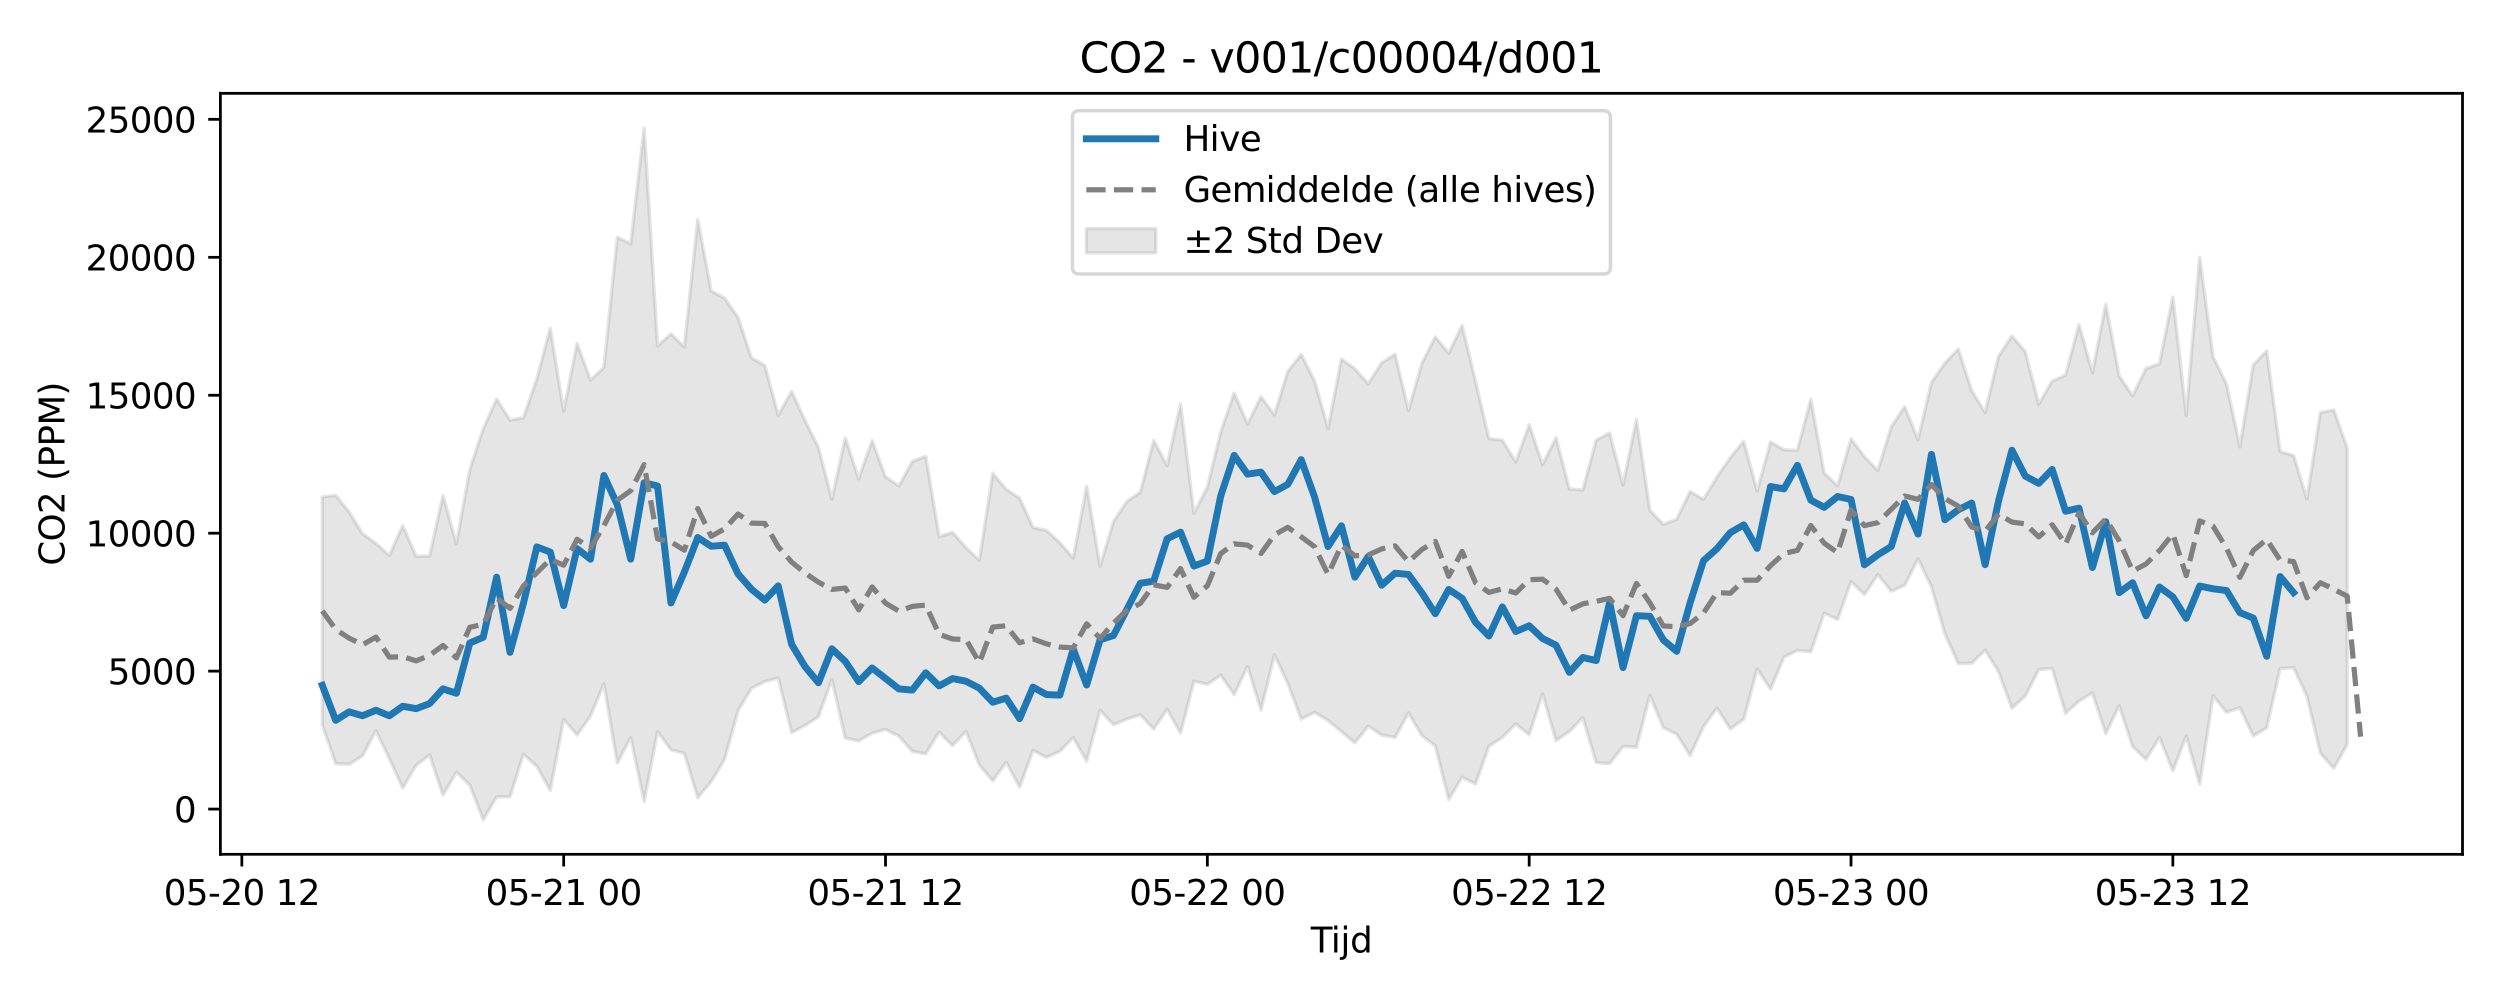 <?xml version="1.0" encoding="utf-8" standalone="no"?>
<!DOCTYPE svg PUBLIC "-//W3C//DTD SVG 1.1//EN"
  "http://www.w3.org/Graphics/SVG/1.1/DTD/svg11.dtd">
<svg xmlns:xlink="http://www.w3.org/1999/xlink" width="720pt" height="288pt" viewBox="0 0 720 288" xmlns="http://www.w3.org/2000/svg" version="1.1">
 <defs>
  <style type="text/css">*{stroke-linejoin: round; stroke-linecap: butt}</style>
 </defs>
 <g id="figure_1">
  <g id="patch_1">
   <path d="M 0 288 
L 720 288 
L 720 0 
L 0 0 
z
" style="fill: #ffffff"/>
  </g>
  <g id="axes_1">
   <g id="patch_2">
    <path d="M 63.47 246.04 
L 709.2 246.04 
L 709.2 26.88 
L 63.47 26.88 
z
" style="fill: #ffffff"/>
   </g>
   <g id="FillBetweenPolyCollection_1">
    <defs>
     <path id="m8fd1c9e162" d="M 92.821 -144.885 
L 92.821 -79.236 
L 96.683 -68.085 
L 100.545 -67.87 
L 104.407 -70.336 
L 108.269 -77.549 
L 112.131 -69.512 
L 115.993 -61.059 
L 119.856 -67.596 
L 123.718 -70.6 
L 127.58 -58.999 
L 131.442 -65.583 
L 135.304 -61.902 
L 139.166 -51.922 
L 143.028 -58.474 
L 146.89 -58.574 
L 150.752 -70.798 
L 154.614 -67.307 
L 158.476 -60.344 
L 162.338 -80.841 
L 166.2 -76.312 
L 170.062 -81.782 
L 173.924 -91.081 
L 177.786 -68.21 
L 181.648 -75.585 
L 185.51 -57.185 
L 189.372 -77.263 
L 193.234 -72.052 
L 197.096 -71.029 
L 200.958 -58.283 
L 204.82 -62.899 
L 208.682 -69.274 
L 212.544 -83.303 
L 216.406 -89.756 
L 220.268 -91.736 
L 224.13 -92.7 
L 227.992 -77.012 
L 231.854 -79.043 
L 235.716 -81.582 
L 239.578 -92.284 
L 243.44 -75.438 
L 247.302 -74.632 
L 251.164 -76.808 
L 255.026 -77.941 
L 258.888 -75.975 
L 262.75 -71.598 
L 266.612 -70.934 
L 270.474 -77.173 
L 274.336 -73.251 
L 278.198 -77.37 
L 282.06 -67.697 
L 285.922 -63.11 
L 289.784 -68.499 
L 293.646 -61.257 
L 297.509 -71.893 
L 301.371 -69.884 
L 305.233 -71.6 
L 309.095 -75.577 
L 312.957 -68.783 
L 316.819 -83.441 
L 320.681 -79.294 
L 324.543 -80.9 
L 328.405 -82.152 
L 332.267 -78.029 
L 336.129 -83.745 
L 339.991 -76.859 
L 343.853 -91.837 
L 347.715 -90.915 
L 351.577 -93.556 
L 355.439 -87.937 
L 359.301 -96.091 
L 363.163 -83.481 
L 367.025 -99.398 
L 370.887 -91.257 
L 374.749 -80.893 
L 378.611 -82.843 
L 382.473 -80.51 
L 386.335 -77.289 
L 390.197 -74.078 
L 394.059 -78.895 
L 397.921 -76.293 
L 401.783 -75.614 
L 405.645 -82.674 
L 409.507 -76.112 
L 413.369 -73.192 
L 417.231 -57.764 
L 421.093 -64.152 
L 424.955 -62.203 
L 428.817 -73.1 
L 432.679 -75.61 
L 436.541 -79.529 
L 440.403 -76.381 
L 444.265 -88.206 
L 448.127 -74.687 
L 451.989 -77.323 
L 455.851 -81.313 
L 459.713 -68.361 
L 463.575 -68.074 
L 467.437 -73.038 
L 471.299 -72.796 
L 475.161 -87.736 
L 479.024 -78.456 
L 482.886 -76.563 
L 486.748 -70.4 
L 490.61 -78.723 
L 494.472 -84.074 
L 498.334 -78.067 
L 502.196 -80.875 
L 506.058 -95.287 
L 509.92 -89.508 
L 513.782 -98.753 
L 517.644 -100.675 
L 521.506 -100.31 
L 525.368 -111.386 
L 529.23 -109.603 
L 533.092 -120.545 
L 536.954 -116.781 
L 540.816 -122.515 
L 544.678 -117.712 
L 548.54 -119.445 
L 552.402 -127.027 
L 556.264 -119.003 
L 560.126 -105.485 
L 563.988 -96.894 
L 567.85 -96.974 
L 571.712 -100.795 
L 575.574 -94.563 
L 579.436 -84.042 
L 583.298 -87.558 
L 587.16 -95.163 
L 591.022 -95.51 
L 594.884 -82.598 
L 598.746 -86.057 
L 602.608 -88.437 
L 606.47 -76.693 
L 610.332 -84.758 
L 614.194 -73.008 
L 618.056 -69.289 
L 621.918 -75.658 
L 625.78 -65.997 
L 629.642 -76.038 
L 633.504 -62.093 
L 637.366 -87.605 
L 641.228 -82.86 
L 645.09 -84.189 
L 648.952 -76.063 
L 652.814 -78.372 
L 656.677 -95.457 
L 660.539 -95.752 
L 664.401 -87.447 
L 668.263 -71.155 
L 672.125 -66.7 
L 675.987 -73.588 
L 675.987 -159.011 
L 675.987 -159.011 
L 672.125 -169.934 
L 668.263 -169.193 
L 664.401 -144.274 
L 660.539 -156.795 
L 656.677 -157.934 
L 652.814 -186.95 
L 648.952 -182.865 
L 645.09 -159.282 
L 641.228 -177.389 
L 637.366 -185.242 
L 633.504 -213.871 
L 629.642 -168.417 
L 625.78 -202.408 
L 621.918 -183.195 
L 618.056 -181.873 
L 614.194 -174.006 
L 610.332 -179.712 
L 606.47 -200.389 
L 602.608 -180.67 
L 598.746 -194.494 
L 594.884 -179.974 
L 591.022 -178.218 
L 587.16 -171.608 
L 583.298 -186.688 
L 579.436 -191.237 
L 575.574 -185.329 
L 571.712 -169.21 
L 567.85 -175.492 
L 563.988 -187.507 
L 560.126 -183.383 
L 556.264 -177.898 
L 552.402 -161.357 
L 548.54 -170.859 
L 544.678 -165.045 
L 540.816 -152.453 
L 536.954 -156.464 
L 533.092 -161.631 
L 529.23 -148.089 
L 525.368 -151.726 
L 521.506 -173 
L 517.644 -158.283 
L 513.782 -158.438 
L 509.92 -160.697 
L 506.058 -146.526 
L 502.196 -160.918 
L 498.334 -156.224 
L 494.472 -150.588 
L 490.61 -144.183 
L 486.748 -146.429 
L 482.886 -138.442 
L 479.024 -136.995 
L 475.161 -141.054 
L 471.299 -167.151 
L 467.437 -148.317 
L 463.575 -163.293 
L 459.713 -161.252 
L 455.851 -146.895 
L 451.989 -147.174 
L 448.127 -161.939 
L 444.265 -154.189 
L 440.403 -165.699 
L 436.541 -154.893 
L 432.679 -161.218 
L 428.817 -161.662 
L 424.955 -178.136 
L 421.093 -194.234 
L 417.231 -186.279 
L 413.369 -190.959 
L 409.507 -183.366 
L 405.645 -169.753 
L 401.783 -185.963 
L 397.921 -183.54 
L 394.059 -177.44 
L 390.197 -181.798 
L 386.335 -184.623 
L 382.473 -164.615 
L 378.611 -178.23 
L 374.749 -185.917 
L 370.887 -181.015 
L 367.025 -168.493 
L 363.163 -173.719 
L 359.301 -165.903 
L 355.439 -174.798 
L 351.577 -163.606 
L 347.715 -147.669 
L 343.853 -140.154 
L 339.991 -171.623 
L 336.129 -153.912 
L 332.267 -161.13 
L 328.405 -146.225 
L 324.543 -143.587 
L 320.681 -137.784 
L 316.819 -124.871 
L 312.957 -147.904 
L 309.095 -127.271 
L 305.233 -131.686 
L 301.371 -135.248 
L 297.509 -136.066 
L 293.646 -144.53 
L 289.784 -147.051 
L 285.922 -151.694 
L 282.06 -126.619 
L 278.198 -130.286 
L 274.336 -134.681 
L 270.474 -133.433 
L 266.612 -156.575 
L 262.75 -155.11 
L 258.888 -148.041 
L 255.026 -150.646 
L 251.164 -161.128 
L 247.302 -150.08 
L 243.44 -161.858 
L 239.578 -144.215 
L 235.716 -159.091 
L 231.854 -166.874 
L 227.992 -175.227 
L 224.13 -168.404 
L 220.268 -182.761 
L 216.406 -184.922 
L 212.544 -196.602 
L 208.682 -202.139 
L 204.82 -204.184 
L 200.958 -224.78 
L 197.096 -188.059 
L 193.234 -191.837 
L 189.372 -188.343 
L 185.51 -251.158 
L 181.648 -217.798 
L 177.786 -219.652 
L 173.924 -182.196 
L 170.062 -178.53 
L 166.2 -189.09 
L 162.338 -169.601 
L 158.476 -193.434 
L 154.614 -178.848 
L 150.752 -167.716 
L 146.89 -166.993 
L 143.028 -173.071 
L 139.166 -164.456 
L 135.304 -152.783 
L 131.442 -131.443 
L 127.58 -145.233 
L 123.718 -127.873 
L 119.856 -127.759 
L 115.993 -136.617 
L 112.131 -127.997 
L 108.269 -131.481 
L 104.407 -134.287 
L 100.545 -140.555 
L 96.683 -145.358 
L 92.821 -144.885 
z
" style="stroke: #808080; stroke-opacity: 0.2"/>
    </defs>
    <g clip-path="url(#pa514ceab79)">
     <use xlink:href="#m8fd1c9e162" x="0" y="288" style="fill: #808080; fill-opacity: 0.2; stroke: #808080; stroke-opacity: 0.2"/>
    </g>
   </g>
   <g id="matplotlib.axis_1">
    <g id="xtick_1">
     <g id="line2d_1">
      <defs>
       <path id="m7e593ff1b9" d="M 0 0 
L 0 3.5 
" style="stroke: #000000; stroke-width: 0.8"/>
      </defs>
      <g>
       <use xlink:href="#m7e593ff1b9" x="69.649" y="246.04" style="stroke: #000000; stroke-width: 0.8"/>
      </g>
     </g>
     <g id="text_1">
      <!-- 05-20 12 -->
      <g transform="translate(47.169 260.638) scale(0.1 -0.1)">
       <defs>
        <path id="DejaVuSans-30" d="M 2034 4250 
Q 1547 4250 1301 3770 
Q 1056 3291 1056 2328 
Q 1056 1369 1301 889 
Q 1547 409 2034 409 
Q 2525 409 2770 889 
Q 3016 1369 3016 2328 
Q 3016 3291 2770 3770 
Q 2525 4250 2034 4250 
z
M 2034 4750 
Q 2819 4750 3233 4129 
Q 3647 3509 3647 2328 
Q 3647 1150 3233 529 
Q 2819 -91 2034 -91 
Q 1250 -91 836 529 
Q 422 1150 422 2328 
Q 422 3509 836 4129 
Q 1250 4750 2034 4750 
z
" transform="scale(0.016)"/>
        <path id="DejaVuSans-35" d="M 691 4666 
L 3169 4666 
L 3169 4134 
L 1269 4134 
L 1269 2991 
Q 1406 3038 1543 3061 
Q 1681 3084 1819 3084 
Q 2600 3084 3056 2656 
Q 3513 2228 3513 1497 
Q 3513 744 3044 326 
Q 2575 -91 1722 -91 
Q 1428 -91 1123 -41 
Q 819 9 494 109 
L 494 744 
Q 775 591 1075 516 
Q 1375 441 1709 441 
Q 2250 441 2565 725 
Q 2881 1009 2881 1497 
Q 2881 1984 2565 2268 
Q 2250 2553 1709 2553 
Q 1456 2553 1204 2497 
Q 953 2441 691 2322 
L 691 4666 
z
" transform="scale(0.016)"/>
        <path id="DejaVuSans-2d" d="M 313 2009 
L 1997 2009 
L 1997 1497 
L 313 1497 
L 313 2009 
z
" transform="scale(0.016)"/>
        <path id="DejaVuSans-32" d="M 1228 531 
L 3431 531 
L 3431 0 
L 469 0 
L 469 531 
Q 828 903 1448 1529 
Q 2069 2156 2228 2338 
Q 2531 2678 2651 2914 
Q 2772 3150 2772 3378 
Q 2772 3750 2511 3984 
Q 2250 4219 1831 4219 
Q 1534 4219 1204 4116 
Q 875 4013 500 3803 
L 500 4441 
Q 881 4594 1212 4672 
Q 1544 4750 1819 4750 
Q 2544 4750 2975 4387 
Q 3406 4025 3406 3419 
Q 3406 3131 3298 2873 
Q 3191 2616 2906 2266 
Q 2828 2175 2409 1742 
Q 1991 1309 1228 531 
z
" transform="scale(0.016)"/>
        <path id="DejaVuSans-20" transform="scale(0.016)"/>
        <path id="DejaVuSans-31" d="M 794 531 
L 1825 531 
L 1825 4091 
L 703 3866 
L 703 4441 
L 1819 4666 
L 2450 4666 
L 2450 531 
L 3481 531 
L 3481 0 
L 794 0 
L 794 531 
z
" transform="scale(0.016)"/>
       </defs>
       <use xlink:href="#DejaVuSans-30"/>
       <use xlink:href="#DejaVuSans-35" transform="translate(63.623 0)"/>
       <use xlink:href="#DejaVuSans-2d" transform="translate(127.246 0)"/>
       <use xlink:href="#DejaVuSans-32" transform="translate(163.33 0)"/>
       <use xlink:href="#DejaVuSans-30" transform="translate(226.953 0)"/>
       <use xlink:href="#DejaVuSans-20" transform="translate(290.576 0)"/>
       <use xlink:href="#DejaVuSans-31" transform="translate(322.363 0)"/>
       <use xlink:href="#DejaVuSans-32" transform="translate(385.986 0)"/>
      </g>
     </g>
    </g>
    <g id="xtick_2">
     <g id="line2d_2">
      <g>
       <use xlink:href="#m7e593ff1b9" x="162.338" y="246.04" style="stroke: #000000; stroke-width: 0.8"/>
      </g>
     </g>
     <g id="text_2">
      <!-- 05-21 00 -->
      <g transform="translate(139.857 260.638) scale(0.1 -0.1)">
       <use xlink:href="#DejaVuSans-30"/>
       <use xlink:href="#DejaVuSans-35" transform="translate(63.623 0)"/>
       <use xlink:href="#DejaVuSans-2d" transform="translate(127.246 0)"/>
       <use xlink:href="#DejaVuSans-32" transform="translate(163.33 0)"/>
       <use xlink:href="#DejaVuSans-31" transform="translate(226.953 0)"/>
       <use xlink:href="#DejaVuSans-20" transform="translate(290.576 0)"/>
       <use xlink:href="#DejaVuSans-30" transform="translate(322.363 0)"/>
       <use xlink:href="#DejaVuSans-30" transform="translate(385.986 0)"/>
      </g>
     </g>
    </g>
    <g id="xtick_3">
     <g id="line2d_3">
      <g>
       <use xlink:href="#m7e593ff1b9" x="255.026" y="246.04" style="stroke: #000000; stroke-width: 0.8"/>
      </g>
     </g>
     <g id="text_3">
      <!-- 05-21 12 -->
      <g transform="translate(232.546 260.638) scale(0.1 -0.1)">
       <use xlink:href="#DejaVuSans-30"/>
       <use xlink:href="#DejaVuSans-35" transform="translate(63.623 0)"/>
       <use xlink:href="#DejaVuSans-2d" transform="translate(127.246 0)"/>
       <use xlink:href="#DejaVuSans-32" transform="translate(163.33 0)"/>
       <use xlink:href="#DejaVuSans-31" transform="translate(226.953 0)"/>
       <use xlink:href="#DejaVuSans-20" transform="translate(290.576 0)"/>
       <use xlink:href="#DejaVuSans-31" transform="translate(322.363 0)"/>
       <use xlink:href="#DejaVuSans-32" transform="translate(385.986 0)"/>
      </g>
     </g>
    </g>
    <g id="xtick_4">
     <g id="line2d_4">
      <g>
       <use xlink:href="#m7e593ff1b9" x="347.715" y="246.04" style="stroke: #000000; stroke-width: 0.8"/>
      </g>
     </g>
     <g id="text_4">
      <!-- 05-22 00 -->
      <g transform="translate(325.234 260.638) scale(0.1 -0.1)">
       <use xlink:href="#DejaVuSans-30"/>
       <use xlink:href="#DejaVuSans-35" transform="translate(63.623 0)"/>
       <use xlink:href="#DejaVuSans-2d" transform="translate(127.246 0)"/>
       <use xlink:href="#DejaVuSans-32" transform="translate(163.33 0)"/>
       <use xlink:href="#DejaVuSans-32" transform="translate(226.953 0)"/>
       <use xlink:href="#DejaVuSans-20" transform="translate(290.576 0)"/>
       <use xlink:href="#DejaVuSans-30" transform="translate(322.363 0)"/>
       <use xlink:href="#DejaVuSans-30" transform="translate(385.986 0)"/>
      </g>
     </g>
    </g>
    <g id="xtick_5">
     <g id="line2d_5">
      <g>
       <use xlink:href="#m7e593ff1b9" x="440.403" y="246.04" style="stroke: #000000; stroke-width: 0.8"/>
      </g>
     </g>
     <g id="text_5">
      <!-- 05-22 12 -->
      <g transform="translate(417.923 260.638) scale(0.1 -0.1)">
       <use xlink:href="#DejaVuSans-30"/>
       <use xlink:href="#DejaVuSans-35" transform="translate(63.623 0)"/>
       <use xlink:href="#DejaVuSans-2d" transform="translate(127.246 0)"/>
       <use xlink:href="#DejaVuSans-32" transform="translate(163.33 0)"/>
       <use xlink:href="#DejaVuSans-32" transform="translate(226.953 0)"/>
       <use xlink:href="#DejaVuSans-20" transform="translate(290.576 0)"/>
       <use xlink:href="#DejaVuSans-31" transform="translate(322.363 0)"/>
       <use xlink:href="#DejaVuSans-32" transform="translate(385.986 0)"/>
      </g>
     </g>
    </g>
    <g id="xtick_6">
     <g id="line2d_6">
      <g>
       <use xlink:href="#m7e593ff1b9" x="533.092" y="246.04" style="stroke: #000000; stroke-width: 0.8"/>
      </g>
     </g>
     <g id="text_6">
      <!-- 05-23 00 -->
      <g transform="translate(510.611 260.638) scale(0.1 -0.1)">
       <defs>
        <path id="DejaVuSans-33" d="M 2597 2516 
Q 3050 2419 3304 2112 
Q 3559 1806 3559 1356 
Q 3559 666 3084 287 
Q 2609 -91 1734 -91 
Q 1441 -91 1130 -33 
Q 819 25 488 141 
L 488 750 
Q 750 597 1062 519 
Q 1375 441 1716 441 
Q 2309 441 2620 675 
Q 2931 909 2931 1356 
Q 2931 1769 2642 2001 
Q 2353 2234 1838 2234 
L 1294 2234 
L 1294 2753 
L 1863 2753 
Q 2328 2753 2575 2939 
Q 2822 3125 2822 3475 
Q 2822 3834 2567 4026 
Q 2313 4219 1838 4219 
Q 1578 4219 1281 4162 
Q 984 4106 628 3988 
L 628 4550 
Q 988 4650 1302 4700 
Q 1616 4750 1894 4750 
Q 2613 4750 3031 4423 
Q 3450 4097 3450 3541 
Q 3450 3153 3228 2886 
Q 3006 2619 2597 2516 
z
" transform="scale(0.016)"/>
       </defs>
       <use xlink:href="#DejaVuSans-30"/>
       <use xlink:href="#DejaVuSans-35" transform="translate(63.623 0)"/>
       <use xlink:href="#DejaVuSans-2d" transform="translate(127.246 0)"/>
       <use xlink:href="#DejaVuSans-32" transform="translate(163.33 0)"/>
       <use xlink:href="#DejaVuSans-33" transform="translate(226.953 0)"/>
       <use xlink:href="#DejaVuSans-20" transform="translate(290.576 0)"/>
       <use xlink:href="#DejaVuSans-30" transform="translate(322.363 0)"/>
       <use xlink:href="#DejaVuSans-30" transform="translate(385.986 0)"/>
      </g>
     </g>
    </g>
    <g id="xtick_7">
     <g id="line2d_7">
      <g>
       <use xlink:href="#m7e593ff1b9" x="625.78" y="246.04" style="stroke: #000000; stroke-width: 0.8"/>
      </g>
     </g>
     <g id="text_7">
      <!-- 05-23 12 -->
      <g transform="translate(603.3 260.638) scale(0.1 -0.1)">
       <use xlink:href="#DejaVuSans-30"/>
       <use xlink:href="#DejaVuSans-35" transform="translate(63.623 0)"/>
       <use xlink:href="#DejaVuSans-2d" transform="translate(127.246 0)"/>
       <use xlink:href="#DejaVuSans-32" transform="translate(163.33 0)"/>
       <use xlink:href="#DejaVuSans-33" transform="translate(226.953 0)"/>
       <use xlink:href="#DejaVuSans-20" transform="translate(290.576 0)"/>
       <use xlink:href="#DejaVuSans-31" transform="translate(322.363 0)"/>
       <use xlink:href="#DejaVuSans-32" transform="translate(385.986 0)"/>
      </g>
     </g>
    </g>
    <g id="text_8">
     <!-- Tijd -->
     <g transform="translate(377.485 274.317) scale(0.1 -0.1)">
      <defs>
       <path id="DejaVuSans-54" d="M -19 4666 
L 3928 4666 
L 3928 4134 
L 2272 4134 
L 2272 0 
L 1638 0 
L 1638 4134 
L -19 4134 
L -19 4666 
z
" transform="scale(0.016)"/>
       <path id="DejaVuSans-69" d="M 603 3500 
L 1178 3500 
L 1178 0 
L 603 0 
L 603 3500 
z
M 603 4863 
L 1178 4863 
L 1178 4134 
L 603 4134 
L 603 4863 
z
" transform="scale(0.016)"/>
       <path id="DejaVuSans-6a" d="M 603 3500 
L 1178 3500 
L 1178 -63 
Q 1178 -731 923 -1031 
Q 669 -1331 103 -1331 
L -116 -1331 
L -116 -844 
L 38 -844 
Q 366 -844 484 -692 
Q 603 -541 603 -63 
L 603 3500 
z
M 603 4863 
L 1178 4863 
L 1178 4134 
L 603 4134 
L 603 4863 
z
" transform="scale(0.016)"/>
       <path id="DejaVuSans-64" d="M 2906 2969 
L 2906 4863 
L 3481 4863 
L 3481 0 
L 2906 0 
L 2906 525 
Q 2725 213 2448 61 
Q 2172 -91 1784 -91 
Q 1150 -91 751 415 
Q 353 922 353 1747 
Q 353 2572 751 3078 
Q 1150 3584 1784 3584 
Q 2172 3584 2448 3432 
Q 2725 3281 2906 2969 
z
M 947 1747 
Q 947 1113 1208 752 
Q 1469 391 1925 391 
Q 2381 391 2643 752 
Q 2906 1113 2906 1747 
Q 2906 2381 2643 2742 
Q 2381 3103 1925 3103 
Q 1469 3103 1208 2742 
Q 947 2381 947 1747 
z
" transform="scale(0.016)"/>
      </defs>
      <use xlink:href="#DejaVuSans-54"/>
      <use xlink:href="#DejaVuSans-69" transform="translate(57.959 0)"/>
      <use xlink:href="#DejaVuSans-6a" transform="translate(85.742 0)"/>
      <use xlink:href="#DejaVuSans-64" transform="translate(113.525 0)"/>
     </g>
    </g>
   </g>
   <g id="matplotlib.axis_2">
    <g id="ytick_1">
     <g id="line2d_8">
      <defs>
       <path id="ma0c15f0d12" d="M 0 0 
L -3.5 0 
" style="stroke: #000000; stroke-width: 0.8"/>
      </defs>
      <g>
       <use xlink:href="#ma0c15f0d12" x="63.47" y="233.017" style="stroke: #000000; stroke-width: 0.8"/>
      </g>
     </g>
     <g id="text_9">
      <!-- 0 -->
      <g transform="translate(50.108 236.816) scale(0.1 -0.1)">
       <use xlink:href="#DejaVuSans-30"/>
      </g>
     </g>
    </g>
    <g id="ytick_2">
     <g id="line2d_9">
      <g>
       <use xlink:href="#ma0c15f0d12" x="63.47" y="193.288" style="stroke: #000000; stroke-width: 0.8"/>
      </g>
     </g>
     <g id="text_10">
      <!-- 5000 -->
      <g transform="translate(31.02 197.087) scale(0.1 -0.1)">
       <use xlink:href="#DejaVuSans-35"/>
       <use xlink:href="#DejaVuSans-30" transform="translate(63.623 0)"/>
       <use xlink:href="#DejaVuSans-30" transform="translate(127.246 0)"/>
       <use xlink:href="#DejaVuSans-30" transform="translate(190.869 0)"/>
      </g>
     </g>
    </g>
    <g id="ytick_3">
     <g id="line2d_10">
      <g>
       <use xlink:href="#ma0c15f0d12" x="63.47" y="153.559" style="stroke: #000000; stroke-width: 0.8"/>
      </g>
     </g>
     <g id="text_11">
      <!-- 10000 -->
      <g transform="translate(24.657 157.359) scale(0.1 -0.1)">
       <use xlink:href="#DejaVuSans-31"/>
       <use xlink:href="#DejaVuSans-30" transform="translate(63.623 0)"/>
       <use xlink:href="#DejaVuSans-30" transform="translate(127.246 0)"/>
       <use xlink:href="#DejaVuSans-30" transform="translate(190.869 0)"/>
       <use xlink:href="#DejaVuSans-30" transform="translate(254.492 0)"/>
      </g>
     </g>
    </g>
    <g id="ytick_4">
     <g id="line2d_11">
      <g>
       <use xlink:href="#ma0c15f0d12" x="63.47" y="113.831" style="stroke: #000000; stroke-width: 0.8"/>
      </g>
     </g>
     <g id="text_12">
      <!-- 15000 -->
      <g transform="translate(24.657 117.63) scale(0.1 -0.1)">
       <use xlink:href="#DejaVuSans-31"/>
       <use xlink:href="#DejaVuSans-35" transform="translate(63.623 0)"/>
       <use xlink:href="#DejaVuSans-30" transform="translate(127.246 0)"/>
       <use xlink:href="#DejaVuSans-30" transform="translate(190.869 0)"/>
       <use xlink:href="#DejaVuSans-30" transform="translate(254.492 0)"/>
      </g>
     </g>
    </g>
    <g id="ytick_5">
     <g id="line2d_12">
      <g>
       <use xlink:href="#ma0c15f0d12" x="63.47" y="74.102" style="stroke: #000000; stroke-width: 0.8"/>
      </g>
     </g>
     <g id="text_13">
      <!-- 20000 -->
      <g transform="translate(24.657 77.902) scale(0.1 -0.1)">
       <use xlink:href="#DejaVuSans-32"/>
       <use xlink:href="#DejaVuSans-30" transform="translate(63.623 0)"/>
       <use xlink:href="#DejaVuSans-30" transform="translate(127.246 0)"/>
       <use xlink:href="#DejaVuSans-30" transform="translate(190.869 0)"/>
       <use xlink:href="#DejaVuSans-30" transform="translate(254.492 0)"/>
      </g>
     </g>
    </g>
    <g id="ytick_6">
     <g id="line2d_13">
      <g>
       <use xlink:href="#ma0c15f0d12" x="63.47" y="34.374" style="stroke: #000000; stroke-width: 0.8"/>
      </g>
     </g>
     <g id="text_14">
      <!-- 25000 -->
      <g transform="translate(24.657 38.173) scale(0.1 -0.1)">
       <use xlink:href="#DejaVuSans-32"/>
       <use xlink:href="#DejaVuSans-35" transform="translate(63.623 0)"/>
       <use xlink:href="#DejaVuSans-30" transform="translate(127.246 0)"/>
       <use xlink:href="#DejaVuSans-30" transform="translate(190.869 0)"/>
       <use xlink:href="#DejaVuSans-30" transform="translate(254.492 0)"/>
      </g>
     </g>
    </g>
    <g id="text_15">
     <!-- CO2 (PPM) -->
     <g transform="translate(18.578 162.903) rotate(-90) scale(0.1 -0.1)">
      <defs>
       <path id="DejaVuSans-43" d="M 4122 4306 
L 4122 3641 
Q 3803 3938 3442 4084 
Q 3081 4231 2675 4231 
Q 1875 4231 1450 3742 
Q 1025 3253 1025 2328 
Q 1025 1406 1450 917 
Q 1875 428 2675 428 
Q 3081 428 3442 575 
Q 3803 722 4122 1019 
L 4122 359 
Q 3791 134 3420 21 
Q 3050 -91 2638 -91 
Q 1578 -91 968 557 
Q 359 1206 359 2328 
Q 359 3453 968 4101 
Q 1578 4750 2638 4750 
Q 3056 4750 3426 4639 
Q 3797 4528 4122 4306 
z
" transform="scale(0.016)"/>
       <path id="DejaVuSans-4f" d="M 2522 4238 
Q 1834 4238 1429 3725 
Q 1025 3213 1025 2328 
Q 1025 1447 1429 934 
Q 1834 422 2522 422 
Q 3209 422 3611 934 
Q 4013 1447 4013 2328 
Q 4013 3213 3611 3725 
Q 3209 4238 2522 4238 
z
M 2522 4750 
Q 3503 4750 4090 4092 
Q 4678 3434 4678 2328 
Q 4678 1225 4090 567 
Q 3503 -91 2522 -91 
Q 1538 -91 948 565 
Q 359 1222 359 2328 
Q 359 3434 948 4092 
Q 1538 4750 2522 4750 
z
" transform="scale(0.016)"/>
       <path id="DejaVuSans-28" d="M 1984 4856 
Q 1566 4138 1362 3434 
Q 1159 2731 1159 2009 
Q 1159 1288 1364 580 
Q 1569 -128 1984 -844 
L 1484 -844 
Q 1016 -109 783 600 
Q 550 1309 550 2009 
Q 550 2706 781 3412 
Q 1013 4119 1484 4856 
L 1984 4856 
z
" transform="scale(0.016)"/>
       <path id="DejaVuSans-50" d="M 1259 4147 
L 1259 2394 
L 2053 2394 
Q 2494 2394 2734 2622 
Q 2975 2850 2975 3272 
Q 2975 3691 2734 3919 
Q 2494 4147 2053 4147 
L 1259 4147 
z
M 628 4666 
L 2053 4666 
Q 2838 4666 3239 4311 
Q 3641 3956 3641 3272 
Q 3641 2581 3239 2228 
Q 2838 1875 2053 1875 
L 1259 1875 
L 1259 0 
L 628 0 
L 628 4666 
z
" transform="scale(0.016)"/>
       <path id="DejaVuSans-4d" d="M 628 4666 
L 1569 4666 
L 2759 1491 
L 3956 4666 
L 4897 4666 
L 4897 0 
L 4281 0 
L 4281 4097 
L 3078 897 
L 2444 897 
L 1241 4097 
L 1241 0 
L 628 0 
L 628 4666 
z
" transform="scale(0.016)"/>
       <path id="DejaVuSans-29" d="M 513 4856 
L 1013 4856 
Q 1481 4119 1714 3412 
Q 1947 2706 1947 2009 
Q 1947 1309 1714 600 
Q 1481 -109 1013 -844 
L 513 -844 
Q 928 -128 1133 580 
Q 1338 1288 1338 2009 
Q 1338 2731 1133 3434 
Q 928 4138 513 4856 
z
" transform="scale(0.016)"/>
      </defs>
      <use xlink:href="#DejaVuSans-43"/>
      <use xlink:href="#DejaVuSans-4f" transform="translate(69.824 0)"/>
      <use xlink:href="#DejaVuSans-32" transform="translate(148.535 0)"/>
      <use xlink:href="#DejaVuSans-20" transform="translate(212.158 0)"/>
      <use xlink:href="#DejaVuSans-28" transform="translate(243.945 0)"/>
      <use xlink:href="#DejaVuSans-50" transform="translate(282.959 0)"/>
      <use xlink:href="#DejaVuSans-50" transform="translate(343.262 0)"/>
      <use xlink:href="#DejaVuSans-4d" transform="translate(403.564 0)"/>
      <use xlink:href="#DejaVuSans-29" transform="translate(489.844 0)"/>
     </g>
    </g>
   </g>
   <g id="line2d_14">
    <path d="M 92.821 197.38 
L 96.683 207.461 
L 100.545 205.005 
L 104.407 206.14 
L 108.269 204.544 
L 112.131 206.149 
L 115.993 203.403 
L 119.856 204.097 
L 123.718 202.643 
L 127.58 198.389 
L 131.442 199.668 
L 135.304 185.181 
L 139.166 183.541 
L 143.028 166.238 
L 146.89 187.874 
L 150.752 173.72 
L 154.614 157.516 
L 158.476 158.992 
L 162.338 174.401 
L 166.2 158.009 
L 170.062 161.042 
L 173.924 136.942 
L 177.786 145.386 
L 181.648 161.031 
L 185.51 139.027 
L 189.372 139.97 
L 193.234 173.659 
L 197.096 164.739 
L 200.958 154.81 
L 204.82 157.315 
L 208.682 157.016 
L 212.544 165.274 
L 216.406 169.668 
L 220.268 172.838 
L 224.13 168.732 
L 227.992 185.581 
L 231.854 191.998 
L 235.716 196.628 
L 239.578 186.852 
L 243.44 190.488 
L 247.302 196.31 
L 251.164 192.369 
L 258.888 198.408 
L 262.75 198.739 
L 266.612 193.765 
L 270.474 197.547 
L 274.336 195.425 
L 278.198 196.188 
L 282.06 198.196 
L 285.922 202.245 
L 289.784 201.056 
L 293.646 206.963 
L 297.509 197.891 
L 301.371 200.039 
L 305.233 200.193 
L 309.095 186.942 
L 312.957 197.29 
L 316.819 184.264 
L 320.681 183.03 
L 328.405 167.981 
L 332.267 167.374 
L 336.129 155.175 
L 339.991 153.26 
L 343.853 163.023 
L 347.715 161.598 
L 351.577 142.796 
L 355.439 131.153 
L 359.301 136.558 
L 363.163 135.968 
L 367.025 141.577 
L 370.887 139.503 
L 374.749 132.374 
L 378.611 143.196 
L 382.473 157.397 
L 386.335 151.43 
L 390.197 166.225 
L 394.059 160.274 
L 397.921 168.545 
L 401.783 165.081 
L 405.645 165.449 
L 409.507 170.751 
L 413.369 176.745 
L 417.231 169.769 
L 421.093 172.303 
L 424.955 179.237 
L 428.817 183.176 
L 432.679 174.798 
L 436.541 181.881 
L 440.403 180.22 
L 444.265 183.888 
L 448.127 185.822 
L 451.989 193.635 
L 455.851 189.365 
L 459.713 190.24 
L 463.575 173.527 
L 467.437 192.26 
L 471.299 177.333 
L 475.161 177.492 
L 479.024 184.296 
L 482.886 187.57 
L 486.748 173.63 
L 490.61 161.476 
L 494.472 158.038 
L 498.334 153.403 
L 502.196 151.165 
L 506.058 157.927 
L 509.92 140.121 
L 513.782 140.791 
L 517.644 134.029 
L 521.506 144.027 
L 525.368 146.117 
L 529.23 143.002 
L 533.092 143.842 
L 536.954 162.655 
L 540.816 159.789 
L 544.678 157.395 
L 548.54 144.854 
L 552.402 153.816 
L 556.264 130.874 
L 560.126 149.695 
L 563.988 146.825 
L 567.85 144.88 
L 571.712 162.628 
L 575.574 144.303 
L 579.436 129.664 
L 583.298 137.138 
L 587.16 139.209 
L 591.022 135.197 
L 594.884 147.224 
L 598.746 146.353 
L 602.608 163.439 
L 606.47 150.294 
L 610.332 170.677 
L 614.194 167.83 
L 618.056 177.352 
L 621.918 169.075 
L 625.78 171.901 
L 629.642 178.075 
L 633.504 168.781 
L 637.366 169.575 
L 641.228 170.065 
L 645.09 176.433 
L 648.952 178.006 
L 652.814 189.005 
L 656.677 166.047 
L 660.539 170.656 
L 660.539 170.656 
" clip-path="url(#pa514ceab79)" style="fill: none; stroke: #1f77b4; stroke-width: 2; stroke-linecap: square"/>
   </g>
   <g id="line2d_15">
    <path d="M 92.821 175.94 
L 96.683 181.279 
L 100.545 183.788 
L 104.407 185.688 
L 108.269 183.485 
L 112.131 189.246 
L 115.993 189.162 
L 119.856 190.323 
L 123.718 188.763 
L 127.58 185.884 
L 131.442 189.487 
L 135.304 180.657 
L 139.166 179.811 
L 143.028 172.227 
L 146.89 175.217 
L 150.752 168.743 
L 158.476 161.111 
L 162.338 162.779 
L 166.2 155.299 
L 170.062 157.844 
L 173.924 151.362 
L 177.786 144.069 
L 181.648 141.308 
L 185.51 133.828 
L 189.372 155.197 
L 193.234 156.055 
L 197.096 158.456 
L 200.958 146.468 
L 204.82 154.458 
L 208.682 152.294 
L 212.544 148.048 
L 216.406 150.661 
L 220.268 150.752 
L 224.13 157.448 
L 227.992 161.88 
L 231.854 165.041 
L 235.716 167.664 
L 239.578 169.751 
L 243.44 169.352 
L 247.302 175.644 
L 251.164 169.032 
L 255.026 173.706 
L 258.888 175.992 
L 262.75 174.646 
L 266.612 174.246 
L 270.474 182.697 
L 274.336 184.034 
L 278.198 184.172 
L 282.06 190.842 
L 285.922 180.598 
L 289.784 180.225 
L 293.646 185.107 
L 297.509 184.02 
L 301.371 185.434 
L 305.233 186.357 
L 309.095 186.576 
L 312.957 179.657 
L 316.819 183.844 
L 320.681 179.461 
L 324.543 175.756 
L 328.405 173.811 
L 332.267 168.421 
L 336.129 169.171 
L 339.991 163.759 
L 343.853 172.004 
L 347.715 168.708 
L 351.577 159.419 
L 355.439 156.632 
L 359.301 157.003 
L 363.163 159.4 
L 367.025 154.055 
L 370.887 151.864 
L 374.749 154.595 
L 378.611 157.463 
L 382.473 165.438 
L 386.335 157.044 
L 390.197 160.062 
L 394.059 159.833 
L 397.921 158.083 
L 401.783 157.212 
L 405.645 161.786 
L 409.507 158.261 
L 413.369 155.925 
L 417.231 165.979 
L 421.093 158.807 
L 424.955 167.831 
L 428.817 170.619 
L 432.679 169.586 
L 436.541 170.789 
L 440.403 166.96 
L 444.265 166.803 
L 448.127 169.687 
L 451.989 175.752 
L 455.851 173.896 
L 459.713 173.193 
L 463.575 172.316 
L 467.437 177.323 
L 471.299 168.027 
L 475.161 173.605 
L 479.024 180.274 
L 482.886 180.498 
L 486.748 179.586 
L 490.61 176.547 
L 494.472 170.669 
L 498.334 170.854 
L 502.196 167.103 
L 506.058 167.093 
L 509.92 162.897 
L 513.782 159.404 
L 517.644 158.521 
L 521.506 151.345 
L 525.368 156.444 
L 529.23 159.154 
L 533.092 146.912 
L 536.954 151.377 
L 540.816 150.516 
L 548.54 142.848 
L 552.402 143.808 
L 556.264 139.549 
L 560.126 143.566 
L 563.988 145.799 
L 567.85 151.767 
L 571.712 152.998 
L 575.574 148.054 
L 579.436 150.361 
L 583.298 150.877 
L 587.16 154.615 
L 591.022 151.136 
L 594.884 156.714 
L 598.746 147.724 
L 602.608 153.446 
L 606.47 149.459 
L 610.332 155.765 
L 614.194 164.493 
L 618.056 162.419 
L 621.918 158.573 
L 625.78 153.797 
L 629.642 165.773 
L 633.504 150.018 
L 637.366 151.576 
L 641.228 157.876 
L 645.09 166.265 
L 648.952 158.536 
L 652.814 155.339 
L 656.677 161.305 
L 660.539 161.727 
L 664.401 172.14 
L 668.263 167.826 
L 672.125 169.683 
L 675.987 171.701 
L 679.849 212.175 
L 679.849 212.175 
" clip-path="url(#pa514ceab79)" style="fill: none; stroke-dasharray: 5.55,2.4; stroke-dashoffset: 0; stroke: #808080; stroke-width: 1.5"/>
   </g>
   <g id="patch_3">
    <path d="M 63.47 246.04 
L 63.47 26.88 
" style="fill: none; stroke: #000000; stroke-width: 0.8; stroke-linejoin: miter; stroke-linecap: square"/>
   </g>
   <g id="patch_4">
    <path d="M 709.2 246.04 
L 709.2 26.88 
" style="fill: none; stroke: #000000; stroke-width: 0.8; stroke-linejoin: miter; stroke-linecap: square"/>
   </g>
   <g id="patch_5">
    <path d="M 63.47 246.04 
L 709.2 246.04 
" style="fill: none; stroke: #000000; stroke-width: 0.8; stroke-linejoin: miter; stroke-linecap: square"/>
   </g>
   <g id="patch_6">
    <path d="M 63.47 26.88 
L 709.2 26.88 
" style="fill: none; stroke: #000000; stroke-width: 0.8; stroke-linejoin: miter; stroke-linecap: square"/>
   </g>
   <g id="text_16">
    <!-- CO2 - v001/c00004/d001 -->
    <g transform="translate(310.932 20.88) scale(0.12 -0.12)">
     <defs>
      <path id="DejaVuSans-76" d="M 191 3500 
L 800 3500 
L 1894 563 
L 2988 3500 
L 3597 3500 
L 2284 0 
L 1503 0 
L 191 3500 
z
" transform="scale(0.016)"/>
      <path id="DejaVuSans-2f" d="M 1625 4666 
L 2156 4666 
L 531 -594 
L 0 -594 
L 1625 4666 
z
" transform="scale(0.016)"/>
      <path id="DejaVuSans-63" d="M 3122 3366 
L 3122 2828 
Q 2878 2963 2633 3030 
Q 2388 3097 2138 3097 
Q 1578 3097 1268 2742 
Q 959 2388 959 1747 
Q 959 1106 1268 751 
Q 1578 397 2138 397 
Q 2388 397 2633 464 
Q 2878 531 3122 666 
L 3122 134 
Q 2881 22 2623 -34 
Q 2366 -91 2075 -91 
Q 1284 -91 818 406 
Q 353 903 353 1747 
Q 353 2603 823 3093 
Q 1294 3584 2113 3584 
Q 2378 3584 2631 3529 
Q 2884 3475 3122 3366 
z
" transform="scale(0.016)"/>
      <path id="DejaVuSans-34" d="M 2419 4116 
L 825 1625 
L 2419 1625 
L 2419 4116 
z
M 2253 4666 
L 3047 4666 
L 3047 1625 
L 3713 1625 
L 3713 1100 
L 3047 1100 
L 3047 0 
L 2419 0 
L 2419 1100 
L 313 1100 
L 313 1709 
L 2253 4666 
z
" transform="scale(0.016)"/>
     </defs>
     <use xlink:href="#DejaVuSans-43"/>
     <use xlink:href="#DejaVuSans-4f" transform="translate(69.824 0)"/>
     <use xlink:href="#DejaVuSans-32" transform="translate(148.535 0)"/>
     <use xlink:href="#DejaVuSans-20" transform="translate(212.158 0)"/>
     <use xlink:href="#DejaVuSans-2d" transform="translate(243.945 0)"/>
     <use xlink:href="#DejaVuSans-20" transform="translate(280.029 0)"/>
     <use xlink:href="#DejaVuSans-76" transform="translate(311.816 0)"/>
     <use xlink:href="#DejaVuSans-30" transform="translate(370.996 0)"/>
     <use xlink:href="#DejaVuSans-30" transform="translate(434.619 0)"/>
     <use xlink:href="#DejaVuSans-31" transform="translate(498.242 0)"/>
     <use xlink:href="#DejaVuSans-2f" transform="translate(561.865 0)"/>
     <use xlink:href="#DejaVuSans-63" transform="translate(595.557 0)"/>
     <use xlink:href="#DejaVuSans-30" transform="translate(650.537 0)"/>
     <use xlink:href="#DejaVuSans-30" transform="translate(714.16 0)"/>
     <use xlink:href="#DejaVuSans-30" transform="translate(777.783 0)"/>
     <use xlink:href="#DejaVuSans-30" transform="translate(841.406 0)"/>
     <use xlink:href="#DejaVuSans-34" transform="translate(905.029 0)"/>
     <use xlink:href="#DejaVuSans-2f" transform="translate(968.652 0)"/>
     <use xlink:href="#DejaVuSans-64" transform="translate(1002.344 0)"/>
     <use xlink:href="#DejaVuSans-30" transform="translate(1065.82 0)"/>
     <use xlink:href="#DejaVuSans-30" transform="translate(1129.443 0)"/>
     <use xlink:href="#DejaVuSans-31" transform="translate(1193.066 0)"/>
    </g>
   </g>
   <g id="legend_1">
    <g id="patch_7">
     <path d="M 310.863 78.914 
L 461.807 78.914 
Q 463.807 78.914 463.807 76.914 
L 463.807 33.88 
Q 463.807 31.88 461.807 31.88 
L 310.863 31.88 
Q 308.863 31.88 308.863 33.88 
L 308.863 76.914 
Q 308.863 78.914 310.863 78.914 
z
" style="fill: #ffffff; opacity: 0.8; stroke: #cccccc; stroke-linejoin: miter"/>
    </g>
    <g id="line2d_16">
     <path d="M 312.863 39.978 
L 322.863 39.978 
L 332.863 39.978 
" style="fill: none; stroke: #1f77b4; stroke-width: 2; stroke-linecap: square"/>
    </g>
    <g id="text_17">
     <!-- Hive -->
     <g transform="translate(340.863 43.478) scale(0.1 -0.1)">
      <defs>
       <path id="DejaVuSans-48" d="M 628 4666 
L 1259 4666 
L 1259 2753 
L 3553 2753 
L 3553 4666 
L 4184 4666 
L 4184 0 
L 3553 0 
L 3553 2222 
L 1259 2222 
L 1259 0 
L 628 0 
L 628 4666 
z
" transform="scale(0.016)"/>
       <path id="DejaVuSans-65" d="M 3597 1894 
L 3597 1613 
L 953 1613 
Q 991 1019 1311 708 
Q 1631 397 2203 397 
Q 2534 397 2845 478 
Q 3156 559 3463 722 
L 3463 178 
Q 3153 47 2828 -22 
Q 2503 -91 2169 -91 
Q 1331 -91 842 396 
Q 353 884 353 1716 
Q 353 2575 817 3079 
Q 1281 3584 2069 3584 
Q 2775 3584 3186 3129 
Q 3597 2675 3597 1894 
z
M 3022 2063 
Q 3016 2534 2758 2815 
Q 2500 3097 2075 3097 
Q 1594 3097 1305 2825 
Q 1016 2553 972 2059 
L 3022 2063 
z
" transform="scale(0.016)"/>
      </defs>
      <use xlink:href="#DejaVuSans-48"/>
      <use xlink:href="#DejaVuSans-69" transform="translate(75.195 0)"/>
      <use xlink:href="#DejaVuSans-76" transform="translate(102.979 0)"/>
      <use xlink:href="#DejaVuSans-65" transform="translate(162.158 0)"/>
     </g>
    </g>
    <g id="line2d_17">
     <path d="M 312.863 54.657 
L 322.863 54.657 
L 332.863 54.657 
" style="fill: none; stroke-dasharray: 5.55,2.4; stroke-dashoffset: 0; stroke: #808080; stroke-width: 1.5"/>
    </g>
    <g id="text_18">
     <!-- Gemiddelde (alle hives) -->
     <g transform="translate(340.863 58.157) scale(0.1 -0.1)">
      <defs>
       <path id="DejaVuSans-47" d="M 3809 666 
L 3809 1919 
L 2778 1919 
L 2778 2438 
L 4434 2438 
L 4434 434 
Q 4069 175 3628 42 
Q 3188 -91 2688 -91 
Q 1594 -91 976 548 
Q 359 1188 359 2328 
Q 359 3472 976 4111 
Q 1594 4750 2688 4750 
Q 3144 4750 3555 4637 
Q 3966 4525 4313 4306 
L 4313 3634 
Q 3963 3931 3569 4081 
Q 3175 4231 2741 4231 
Q 1884 4231 1454 3753 
Q 1025 3275 1025 2328 
Q 1025 1384 1454 906 
Q 1884 428 2741 428 
Q 3075 428 3337 486 
Q 3600 544 3809 666 
z
" transform="scale(0.016)"/>
       <path id="DejaVuSans-6d" d="M 3328 2828 
Q 3544 3216 3844 3400 
Q 4144 3584 4550 3584 
Q 5097 3584 5394 3201 
Q 5691 2819 5691 2113 
L 5691 0 
L 5113 0 
L 5113 2094 
Q 5113 2597 4934 2840 
Q 4756 3084 4391 3084 
Q 3944 3084 3684 2787 
Q 3425 2491 3425 1978 
L 3425 0 
L 2847 0 
L 2847 2094 
Q 2847 2600 2669 2842 
Q 2491 3084 2119 3084 
Q 1678 3084 1418 2786 
Q 1159 2488 1159 1978 
L 1159 0 
L 581 0 
L 581 3500 
L 1159 3500 
L 1159 2956 
Q 1356 3278 1631 3431 
Q 1906 3584 2284 3584 
Q 2666 3584 2933 3390 
Q 3200 3197 3328 2828 
z
" transform="scale(0.016)"/>
       <path id="DejaVuSans-6c" d="M 603 4863 
L 1178 4863 
L 1178 0 
L 603 0 
L 603 4863 
z
" transform="scale(0.016)"/>
       <path id="DejaVuSans-61" d="M 2194 1759 
Q 1497 1759 1228 1600 
Q 959 1441 959 1056 
Q 959 750 1161 570 
Q 1363 391 1709 391 
Q 2188 391 2477 730 
Q 2766 1069 2766 1631 
L 2766 1759 
L 2194 1759 
z
M 3341 1997 
L 3341 0 
L 2766 0 
L 2766 531 
Q 2569 213 2275 61 
Q 1981 -91 1556 -91 
Q 1019 -91 701 211 
Q 384 513 384 1019 
Q 384 1609 779 1909 
Q 1175 2209 1959 2209 
L 2766 2209 
L 2766 2266 
Q 2766 2663 2505 2880 
Q 2244 3097 1772 3097 
Q 1472 3097 1187 3025 
Q 903 2953 641 2809 
L 641 3341 
Q 956 3463 1253 3523 
Q 1550 3584 1831 3584 
Q 2591 3584 2966 3190 
Q 3341 2797 3341 1997 
z
" transform="scale(0.016)"/>
       <path id="DejaVuSans-68" d="M 3513 2113 
L 3513 0 
L 2938 0 
L 2938 2094 
Q 2938 2591 2744 2837 
Q 2550 3084 2163 3084 
Q 1697 3084 1428 2787 
Q 1159 2491 1159 1978 
L 1159 0 
L 581 0 
L 581 4863 
L 1159 4863 
L 1159 2956 
Q 1366 3272 1645 3428 
Q 1925 3584 2291 3584 
Q 2894 3584 3203 3211 
Q 3513 2838 3513 2113 
z
" transform="scale(0.016)"/>
       <path id="DejaVuSans-73" d="M 2834 3397 
L 2834 2853 
Q 2591 2978 2328 3040 
Q 2066 3103 1784 3103 
Q 1356 3103 1142 2972 
Q 928 2841 928 2578 
Q 928 2378 1081 2264 
Q 1234 2150 1697 2047 
L 1894 2003 
Q 2506 1872 2764 1633 
Q 3022 1394 3022 966 
Q 3022 478 2636 193 
Q 2250 -91 1575 -91 
Q 1294 -91 989 -36 
Q 684 19 347 128 
L 347 722 
Q 666 556 975 473 
Q 1284 391 1588 391 
Q 1994 391 2212 530 
Q 2431 669 2431 922 
Q 2431 1156 2273 1281 
Q 2116 1406 1581 1522 
L 1381 1569 
Q 847 1681 609 1914 
Q 372 2147 372 2553 
Q 372 3047 722 3315 
Q 1072 3584 1716 3584 
Q 2034 3584 2315 3537 
Q 2597 3491 2834 3397 
z
" transform="scale(0.016)"/>
      </defs>
      <use xlink:href="#DejaVuSans-47"/>
      <use xlink:href="#DejaVuSans-65" transform="translate(77.49 0)"/>
      <use xlink:href="#DejaVuSans-6d" transform="translate(139.014 0)"/>
      <use xlink:href="#DejaVuSans-69" transform="translate(236.426 0)"/>
      <use xlink:href="#DejaVuSans-64" transform="translate(264.209 0)"/>
      <use xlink:href="#DejaVuSans-64" transform="translate(327.686 0)"/>
      <use xlink:href="#DejaVuSans-65" transform="translate(391.162 0)"/>
      <use xlink:href="#DejaVuSans-6c" transform="translate(452.686 0)"/>
      <use xlink:href="#DejaVuSans-64" transform="translate(480.469 0)"/>
      <use xlink:href="#DejaVuSans-65" transform="translate(543.945 0)"/>
      <use xlink:href="#DejaVuSans-20" transform="translate(605.469 0)"/>
      <use xlink:href="#DejaVuSans-28" transform="translate(637.256 0)"/>
      <use xlink:href="#DejaVuSans-61" transform="translate(676.27 0)"/>
      <use xlink:href="#DejaVuSans-6c" transform="translate(737.549 0)"/>
      <use xlink:href="#DejaVuSans-6c" transform="translate(765.332 0)"/>
      <use xlink:href="#DejaVuSans-65" transform="translate(793.115 0)"/>
      <use xlink:href="#DejaVuSans-20" transform="translate(854.639 0)"/>
      <use xlink:href="#DejaVuSans-68" transform="translate(886.426 0)"/>
      <use xlink:href="#DejaVuSans-69" transform="translate(949.805 0)"/>
      <use xlink:href="#DejaVuSans-76" transform="translate(977.588 0)"/>
      <use xlink:href="#DejaVuSans-65" transform="translate(1036.768 0)"/>
      <use xlink:href="#DejaVuSans-73" transform="translate(1098.291 0)"/>
      <use xlink:href="#DejaVuSans-29" transform="translate(1150.391 0)"/>
     </g>
    </g>
    <g id="patch_8">
     <path d="M 312.863 72.835 
L 332.863 72.835 
L 332.863 65.835 
L 312.863 65.835 
z
" style="fill: #808080; fill-opacity: 0.2; stroke: #808080; stroke-opacity: 0.2; stroke-linejoin: miter"/>
    </g>
    <g id="text_19">
     <!-- ±2 Std Dev -->
     <g transform="translate(340.863 72.835) scale(0.1 -0.1)">
      <defs>
       <path id="DejaVuSans-b1" d="M 2944 4013 
L 2944 2803 
L 4684 2803 
L 4684 2272 
L 2944 2272 
L 2944 1063 
L 2419 1063 
L 2419 2272 
L 678 2272 
L 678 2803 
L 2419 2803 
L 2419 4013 
L 2944 4013 
z
M 678 531 
L 4684 531 
L 4684 0 
L 678 0 
L 678 531 
z
" transform="scale(0.016)"/>
       <path id="DejaVuSans-53" d="M 3425 4513 
L 3425 3897 
Q 3066 4069 2747 4153 
Q 2428 4238 2131 4238 
Q 1616 4238 1336 4038 
Q 1056 3838 1056 3469 
Q 1056 3159 1242 3001 
Q 1428 2844 1947 2747 
L 2328 2669 
Q 3034 2534 3370 2195 
Q 3706 1856 3706 1288 
Q 3706 609 3251 259 
Q 2797 -91 1919 -91 
Q 1588 -91 1214 -16 
Q 841 59 441 206 
L 441 856 
Q 825 641 1194 531 
Q 1563 422 1919 422 
Q 2459 422 2753 634 
Q 3047 847 3047 1241 
Q 3047 1584 2836 1778 
Q 2625 1972 2144 2069 
L 1759 2144 
Q 1053 2284 737 2584 
Q 422 2884 422 3419 
Q 422 4038 858 4394 
Q 1294 4750 2059 4750 
Q 2388 4750 2728 4690 
Q 3069 4631 3425 4513 
z
" transform="scale(0.016)"/>
       <path id="DejaVuSans-74" d="M 1172 4494 
L 1172 3500 
L 2356 3500 
L 2356 3053 
L 1172 3053 
L 1172 1153 
Q 1172 725 1289 603 
Q 1406 481 1766 481 
L 2356 481 
L 2356 0 
L 1766 0 
Q 1100 0 847 248 
Q 594 497 594 1153 
L 594 3053 
L 172 3053 
L 172 3500 
L 594 3500 
L 594 4494 
L 1172 4494 
z
" transform="scale(0.016)"/>
       <path id="DejaVuSans-44" d="M 1259 4147 
L 1259 519 
L 2022 519 
Q 2988 519 3436 956 
Q 3884 1394 3884 2338 
Q 3884 3275 3436 3711 
Q 2988 4147 2022 4147 
L 1259 4147 
z
M 628 4666 
L 1925 4666 
Q 3281 4666 3915 4102 
Q 4550 3538 4550 2338 
Q 4550 1131 3912 565 
Q 3275 0 1925 0 
L 628 0 
L 628 4666 
z
" transform="scale(0.016)"/>
      </defs>
      <use xlink:href="#DejaVuSans-b1"/>
      <use xlink:href="#DejaVuSans-32" transform="translate(83.789 0)"/>
      <use xlink:href="#DejaVuSans-20" transform="translate(147.412 0)"/>
      <use xlink:href="#DejaVuSans-53" transform="translate(179.199 0)"/>
      <use xlink:href="#DejaVuSans-74" transform="translate(242.676 0)"/>
      <use xlink:href="#DejaVuSans-64" transform="translate(281.885 0)"/>
      <use xlink:href="#DejaVuSans-20" transform="translate(345.361 0)"/>
      <use xlink:href="#DejaVuSans-44" transform="translate(377.148 0)"/>
      <use xlink:href="#DejaVuSans-65" transform="translate(454.15 0)"/>
      <use xlink:href="#DejaVuSans-76" transform="translate(515.674 0)"/>
     </g>
    </g>
   </g>
  </g>
 </g>
 <defs>
  <clipPath id="pa514ceab79">
   <rect x="63.47" y="26.88" width="645.73" height="219.16"/>
  </clipPath>
 </defs>
</svg>
